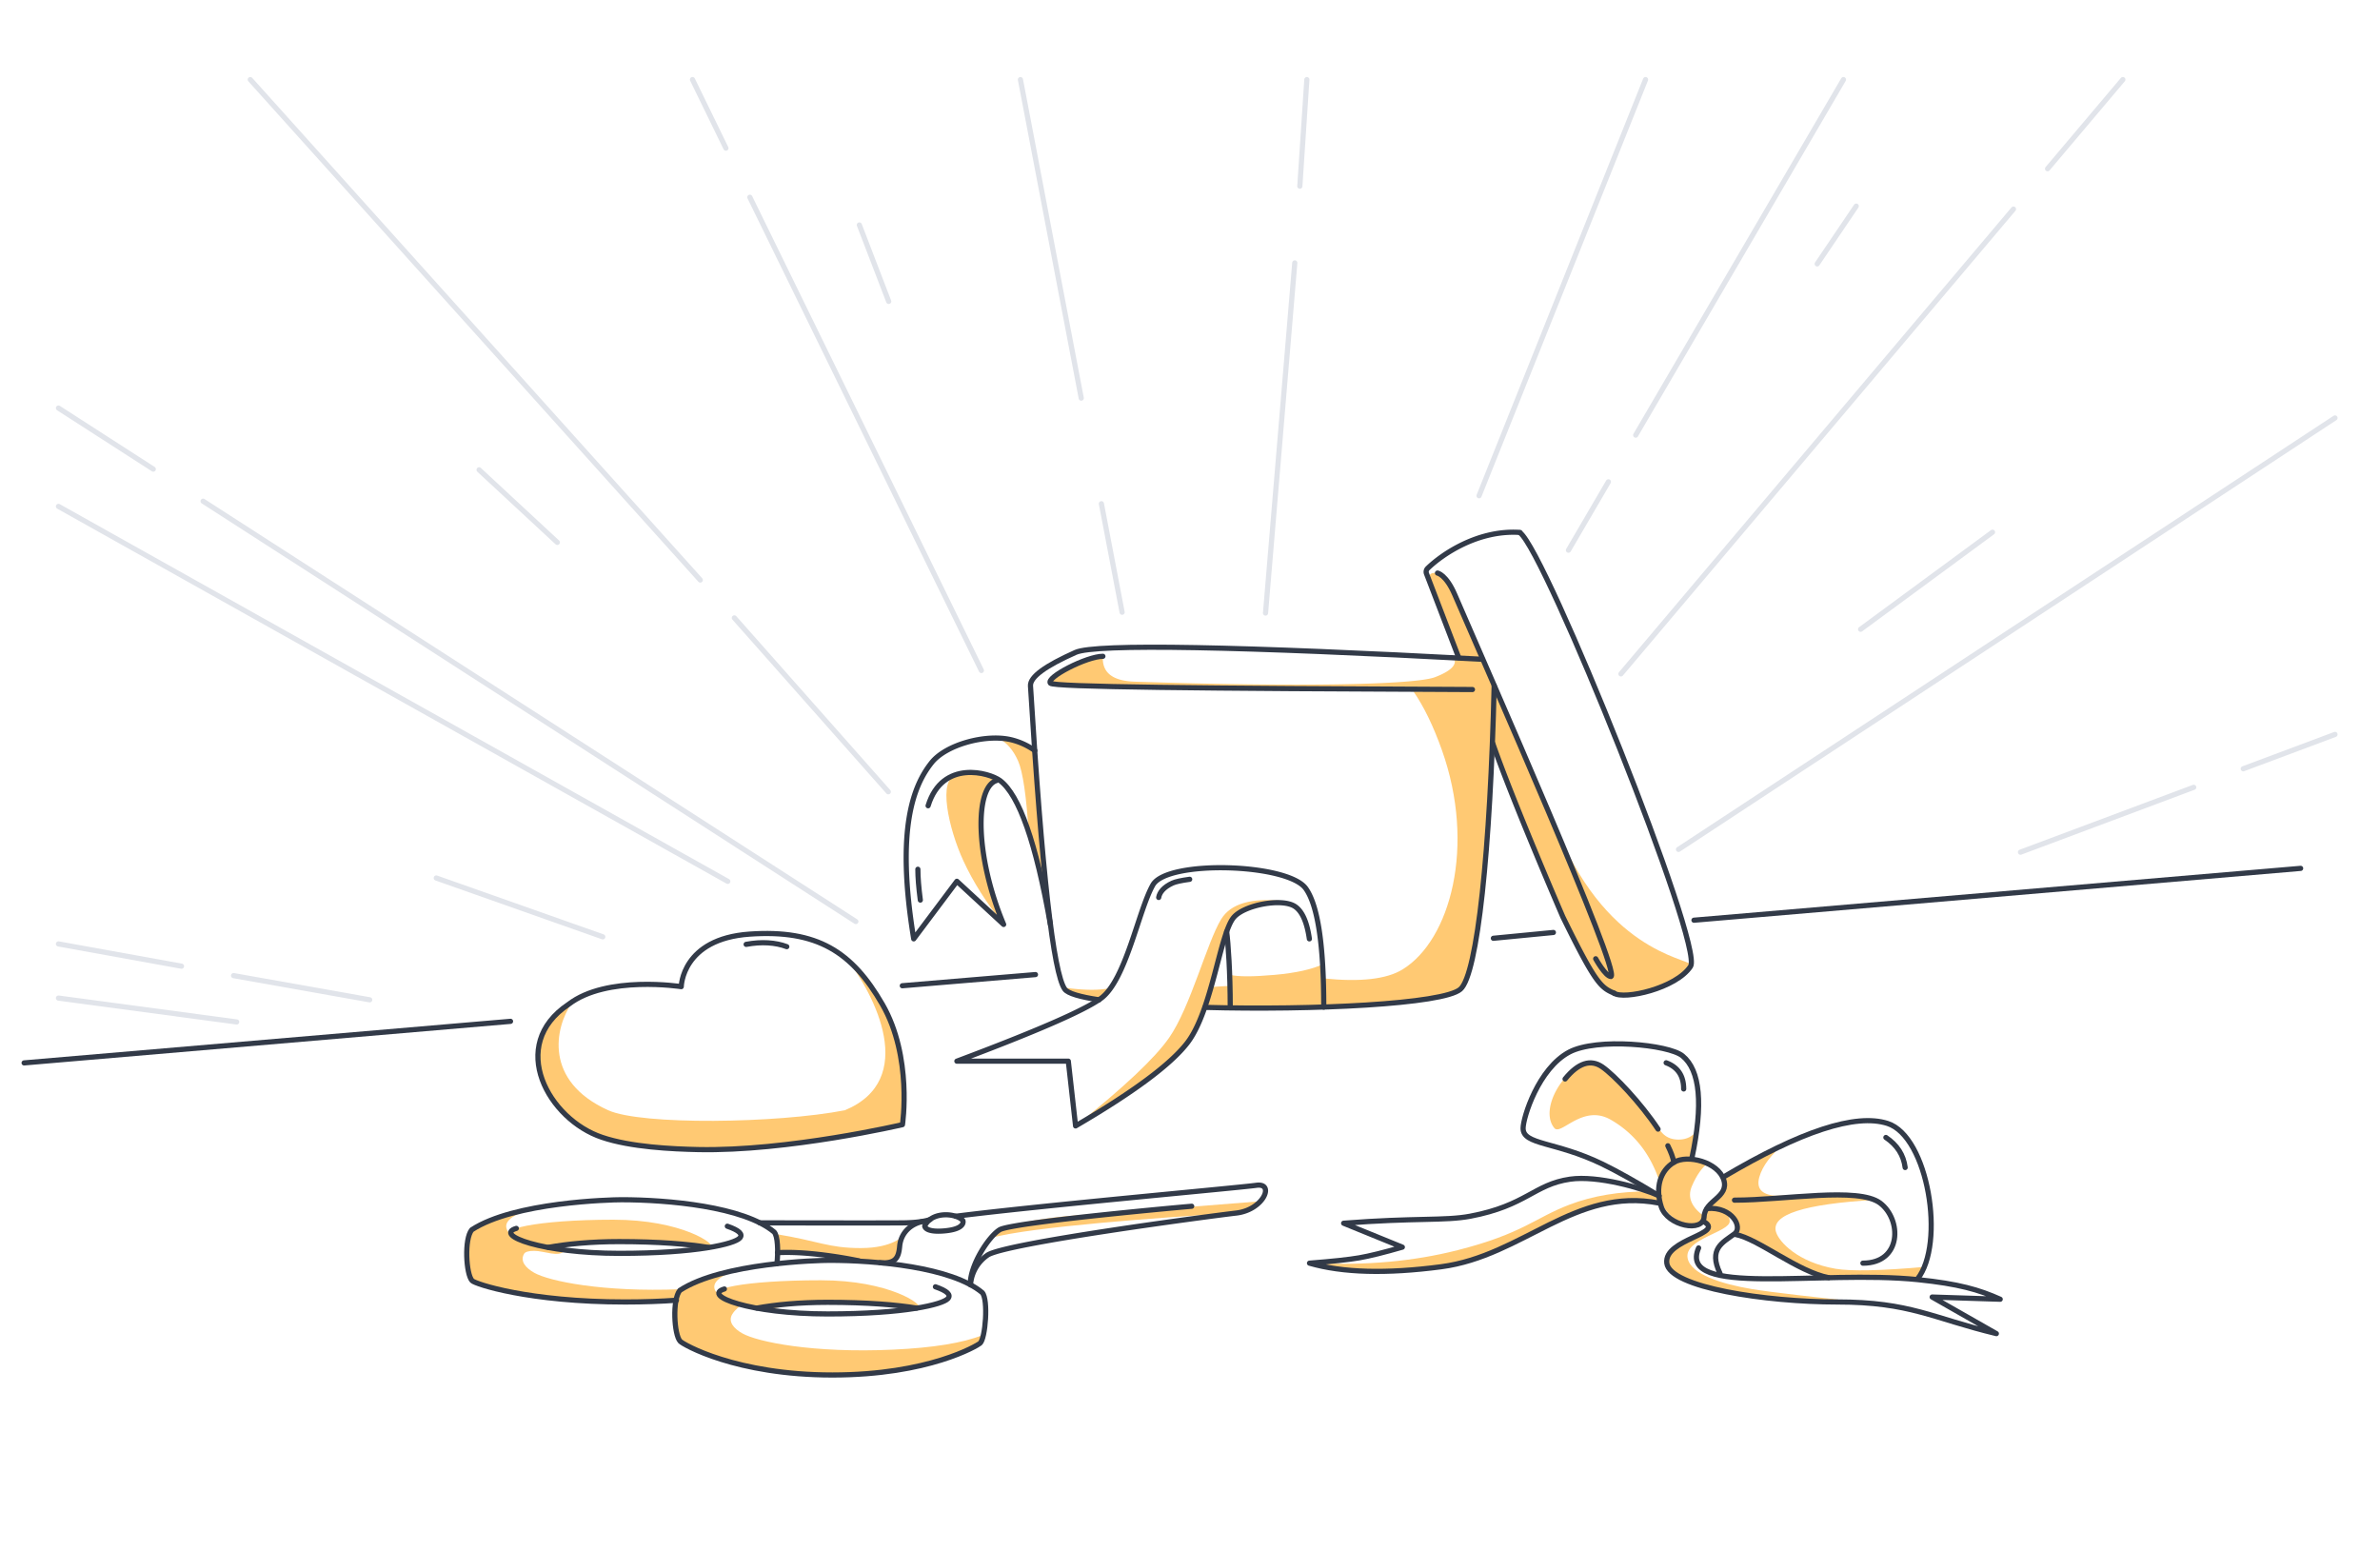 <svg width="460" height="300" fill="none" xmlns="http://www.w3.org/2000/svg"><path d="M0 0h460v300H0z"/><path fill-rule="evenodd" clip-rule="evenodd" d="m273.19 133.624 12.862-.159 2.474 6.256c-.431 14.848-.894 24.697-1.391 29.545-1.582 15.457-3.605 20.78-4.866 21.898-1.854 1.645-10.659 2.803-26.416 3.476v-5.561c7.083.725 12.159.145 15.228-1.738 9.245-5.673 14.202-23.872 7.6-42.409-1.65-4.632-3.48-8.402-5.491-11.308ZM237.778 188.391v6.422l18.075-.259v-8.286c-2.202 1.048-5.378 1.756-9.53 2.123-4.151.368-7 .368-8.545 0Z" fill="#FFC973"/><path fill-rule="evenodd" clip-rule="evenodd" d="M230.131 200.548c3.824-5.933 6.257-21.203 8.342-23.289 1.391-1.39 4.635-2.433 9.733-3.128-6.257-.695-10.312.464-12.166 3.476-2.78 4.519-5.937 17.008-10.08 22.941-2.761 3.955-8.786 9.632-18.074 17.032 12.281-7.4 19.696-13.077 22.245-17.032ZM200.008 145.044l2.316 29.784-3.476-13.556c-.463-7.416-1.158-12.166-2.085-14.251-.927-2.086-2.201-3.549-3.824-4.39 1.603.286 2.878.591 3.824.914.946.323 2.028.823 3.245 1.499ZM193.982 178.65c-2.085-4.866-3.476-10.196-4.171-15.989-.695-5.793.348-9.849 3.128-12.166-2.78-.816-5.445-1.047-7.994-.695-3.824.528-1.58 10.409 1.256 16.553 1.891 4.096 4.485 8.195 7.781 12.297ZM277.585 110.691c-1.53 0-1.265.569-1.265 1.424 0 .633 7.15 19.669 15.38 39.607 3.249 7.87 6.968 18.847 10.283 25.406 3.421 7.976 9.93 19.365 9.468 11.704 1.565 1.785-3.102-9.6-3.102-9.6-2.143-6.701-17.518-42.004-17.518-42.004-.837-2.123-7.215-17.998-10.326-23.79-1.129-2.585-2.92-2.747-2.92-2.747Z" fill="#FFC973"/><path fill-rule="evenodd" clip-rule="evenodd" d="M237.778 190.504v4.31H232.9l1.234-4.085 3.644-.225ZM214.94 190.836l-2.286 2.376c-1.777-.343-3.092-.639-3.947-.887-.854-.248-1.898-.744-3.132-1.489 2.008.291 3.819.436 5.434.436 1.616 0 2.926-.145 3.931-.436ZM280.801 126.828l2.859.378 2.62 6.416c-55.044-.606-82.797-1.137-83.261-1.593-.695-.685 2.154-2.345 3.882-3.231 1.152-.59 3.24-1.247 6.262-1.97-.208 3.126 1.841 4.76 6.149 4.902 31.45 1.039 54.178.619 58.068-.879 3.354-1.292 4.494-2.633 3.421-4.023ZM327.001 223.68l1.302-5.683c-.868 1.484-2.164 2.225-3.887 2.225-1.724 0-2.997-.741-3.821-2.225a833.734 833.734 0 0 1-5.681-6.73c-3.412-4.118-5.452-6.117-7.652-5.867-4.769.542-9.902 8.897-6.84 12.597 1.277 1.542 5.465-4.748 10.919-1.599 4.417 2.549 7.516 6.416 9.298 11.601.53-1.281 1.492-2.407 2.887-3.377 1.396-.971 2.554-1.284 3.475-.942Z" fill="#FFC973"/><path fill-rule="evenodd" clip-rule="evenodd" d="M330.241 224.624c-4.476-1.068-7.39-.535-8.742 1.598-2.028 3.199-.501 8.304 3.181 9.796 2.455.995 4.032.675 4.73-.961-2.513-1.768-3.316-3.712-2.409-5.833.908-2.121 1.988-3.654 3.24-4.6ZM345.102 220.762l-12.031 6.712c.402.98.402 1.898 0 2.755-.401.856-1.345 1.95-2.83 3.282 2.741.479 4.406 1.006 4.996 1.58.59.573.656 1.73.197 3.469l11.914 5.542 5.817 3.068h17.434l1.765-2.376c-8.732.776-14.597.906-17.595.391-7.245-1.245-10.904-5.141-11.505-7.112-1.02-3.345 5.401-5.414 19.264-6.207-1.634-.41-3.898-.674-6.792-.792-2.893-.118-7.109-.118-12.647 0-2.641-.241-3.659-1.441-3.054-3.6.604-2.159 2.294-4.397 5.067-6.712Z" fill="#FFC973"/><path fill-rule="evenodd" clip-rule="evenodd" d="M254.252 244.104c9.867.471 19.023-.366 27.468-2.511 12.667-3.217 14.919-6.249 21.655-8.806 4.491-1.704 9.622-2.557 15.391-2.557l1.698.685.176 1.577c-2.146-.944-5.948-.846-11.405.295-8.185 1.713-18.13 9.459-30.689 12.009-8.372 1.7-16.47 1.469-24.294-.692ZM330.24 233.512l-1.037 2.504c1.037.618 1.383 1.116 1.037 1.493-.518.565-9.353 3.47-8.087 6.594.788 1.945 6.187 4.606 12.711 5.874 4.715.917 14.592 1.627 29.633 2.13-13.569-1.381-22.208-2.381-25.918-3.001-5.872-.981-11.741-2.865-12.391-5.917-.806-3.785 8.122-5.058 8.122-7.173 0-1.409-1.357-2.244-4.07-2.504Z" fill="#FFC973"/><path d="M135.201 222.333c20.325.045 39.077-5.234 39.077-5.234 3.222-15.269-5.977-27.878-10.979-32.273 5.904 7.451 14.168 23.828 0 29.727-13.152 2.554-39.321 2.908-45.748 0-12.496-5.653-10.32-15.972-7.037-20.728-1 .615-2.98 1.88-4.539 3.847-4.885 6.638-.685 18.288 11.042 22.399 5.501 1.974 13.249 2.092 18.184 2.262ZM307.788 177.258l-5.568-14.039c10.288 22.029 25.539 22.028 24.692 23.48-.847 1.453-6.415 4.721-10.773 5.447-3.485.581-5.244-.807-5.688-1.574l1.089-2.42-3.752-10.894ZM166.373 241.187c-6.324 0-8.043-1.358-16.51-2.726l.447 1.833v1.804s4.849-.314 8.081.328c5.358 1.064 7.441 1.194 7.441 1.194l6.143.64 1.636-1.537 1.041-4.015s-1.955 2.479-8.279 2.479Z" fill="#FFC973"/><path fill-rule="evenodd" clip-rule="evenodd" d="M105.156 232.939c-8.335 2.275-12.992 3.846-13.972 4.714-1.468 1.301-.807 8.73 0 9.64.368.414 2.856 1.439 7.925 2.429.875.171 17.434 2.347 27.717 1.88 1.326-.06 2.624-.14 3.891-.239l.763-2.219c-14.965.588-25.346-1.554-28.234-3.19-1.627-.922-2.778-2.221-1.96-3.65.222-.388.875-.582 1.96-.582 1.91 0 4.775 1.318 5.833 0-8.525-1.097-10.572-2.903-11.09-4.069-.786-1.767 1.42-3.338 7.167-4.714Z" fill="#FFC973"/><path d="M118.551 235.705c-15.007 0-23.289 1.996-18.919 3.287 1.354.679 2.915 1.627 5.147 1.92 2.233.292 3.973.021 5.148-.437 5.554-.465 18.159-.615 19.148-.286.988.33 6.024.808 8.418 1.006 1.144-.731-5.719-5.49-18.942-5.49ZM243.603 232.145l-31.679 2.503c-1.231 0-18.585.788-20.442 4.604 7.577-2.211 34.812-4.09 43.593-4.604l5.076-.473 1.557-.542 1.895-1.488Z" fill="#FFC973"/><path fill-rule="evenodd" clip-rule="evenodd" d="M145.374 244.648c-8.335 2.275-12.993 3.846-13.972 4.713-1.469 1.302-.807 8.731 0 9.641.368.414 1.953 1.812 7.305 3.383 4.475 1.314 12.587 3.629 22.87 3.163 18.666-.847 21.491-3.244 27.844-5.969l.469-1.566c-3.781 1.509-9.537 2.443-17.269 2.801-15.46.715-26.21-1.481-29.157-3.151-1.628-.923-2.778-2.221-1.961-3.65.542-.948 1.679-1.74 1.679-1.74s-4.615-2.099-4.976-2.911c-.785-1.767 1.421-3.338 7.168-4.714Z" fill="#FFC973"/><path d="M158.662 247.409c-15.006 0-23.025 1.795-18.655 3.087 1.353.679 4.619 2.11 6.851 2.403 2.233.292 5.14-.549 6.314-1.007 4.926-.137 15.026-.329 16.014 0 .988.33 6.024.808 8.418 1.007 1.144-.732-5.718-5.49-18.942-5.49Z" fill="#FFC973"/><path d="m4.66 205.403 94.014-8.033m345.986-29.561-117.256 10.018m-38.771 3.493 11.602-1.123m-125.841 10.295 25.74-2.158M150.173 244.208c.251-2.455.158-5.348-.543-6.119-5.871-4.945-20.59-6.245-29.511-6.245-2.131 0-20.766.457-28.934 5.809-1.486 1.759-1.12 8.574.058 9.834.598.639 10.979 4.116 29.605 4.116 3.66 0 6.957-.127 9.896-.335" stroke="#323A48" stroke-linecap="round" stroke-linejoin="round"/><path d="M99.792 237.382c-4.37 1.292 4.933 4.824 19.94 4.824 15.006 0 22.218-1.837 23.244-2.95.684-.741-.116-1.507-2.399-2.295" stroke="#323A48" stroke-linecap="round" stroke-linejoin="round"/><path d="M146.855 235.811a.499.499 0 1 0-.003 1l.003-1Zm40.231 12.488a.5.5 0 1 0 1 0h-1Zm-7.128-12.163a.5.5 0 1 0-.372-.928l.372.928Zm4.704-1.594a.5.5 0 0 0 .127.992l-.127-.992Zm-34.431 7.038a.5.5 0 0 0 .06.998l-.06-.998Zm15.643 2.553a.5.5 0 0 0 .211-.978l-.211.978Zm-19.02-7.822-.001.5h.274l.781.002 2.813.005c2.342.004 5.503.009 8.774.012 6.538.006 13.525.006 15.293-.019l-.015-1c-1.757.025-8.733.025-15.277.019-3.271-.003-6.431-.008-8.774-.012l-2.812-.005-.781-.002h-.274l-.001.5Zm96.053-6.763c.813-.113 1.06.125 1.132.27.102.205.096.638-.257 1.25-.679 1.18-2.408 2.562-4.907 2.854l.116.993c2.792-.326 4.81-1.876 5.658-3.348.411-.715.613-1.538.285-2.196-.359-.718-1.182-.95-2.164-.814l.137.991Zm-4.032 4.374c-2.652.311-13.853 1.773-24.802 3.444-5.474.835-10.891 1.723-15.147 2.545-2.127.411-3.971.807-5.39 1.174-.709.183-1.319.36-1.808.53-.477.166-.879.338-1.144.522l.571.822c.146-.102.437-.238.902-.399a22.677 22.677 0 0 1 1.729-.507c1.39-.359 3.211-.75 5.33-1.16 4.237-.819 9.638-1.704 15.108-2.539 10.94-1.669 22.129-3.13 24.767-3.439l-.116-.993Zm-48.291 8.215a8.114 8.114 0 0 0-3.442 5.514 5.823 5.823 0 0 0-.049.462c-.004.056-.005.1-.006.131l-.001.037v.017l.5.001h.5v.001V248.275l.005-.097c.006-.088.017-.22.041-.386a7.106 7.106 0 0 1 3.023-4.833l-.571-.822Zm-15.796-5.326c1.789-.026 3.066-.188 3.903-.347.419-.08.728-.159.936-.219a4.79 4.79 0 0 0 .238-.075l.064-.023.019-.007.006-.002.002-.001h.001v-.001l-.185-.464-.186-.464h.001l.001-.001a9.515 9.515 0 0 1-1.083.274c-.777.148-1.996.305-3.732.33l.015 1Zm10.001-1.277c7.926-1.014 21.55-2.385 33.648-3.566 12.082-1.179 22.663-2.17 24.47-2.42l-.137-.991c-1.78.247-12.321 1.234-24.431 2.416-12.094 1.18-25.733 2.553-33.677 3.569l.127.992Zm-34.498 7.044c3.246-.195 7.136.19 10.232.63 1.544.219 2.883.451 3.837.627.476.089.856.163 1.116.216l.297.061.076.016.019.004.005.001h.001l.105-.489.105-.489h-.001l-.006-.001-.02-.005-.08-.016a87.866 87.866 0 0 0-5.314-.915c-3.114-.442-7.084-.84-10.432-.638l.06.998Z" fill="#323A48"/><path d="m178.73 236.912-.45-.218a.495.495 0 0 0-.049.2l.499.018Zm7.378-1.02.467-.178a.472.472 0 0 0-.063-.117l-.404.295Zm-6.927 1.237c.614-1.269 1.981-1.825 3.424-1.872a5.876 5.876 0 0 1 1.975.267c.585.191.964.444 1.125.664l.807-.591c-.343-.467-.956-.807-1.621-1.024a6.888 6.888 0 0 0-2.319-.315c-1.63.053-3.449.693-4.292 2.436l.901.435Zm6.927-1.237-.467.178v-.001l-.001-.002-.001-.004a.014.014 0 0 1-.002-.006l-.002-.006.001.006a.324.324 0 0 1 .004.066.494.494 0 0 1-.124.292c-.221.277-.899.748-2.868.939l.096.995c2.044-.197 3.072-.706 3.554-1.311a1.49 1.49 0 0 0 .341-.873 1.292 1.292 0 0 0-.022-.301c-.007-.038-.016-.07-.023-.095l-.011-.033-.004-.013-.002-.005-.001-.002v-.001c0-.001-.001-.001-.468.177Zm-3.46 1.462c-1.974.19-2.836-.056-3.189-.26-.166-.096-.213-.179-.225-.202-.007-.014-.007-.02-.006-.015l.002.017v.034l-.5-.016-.499-.017v.012a.951.951 0 0 0 .014.152c.014.076.041.171.092.275.105.213.297.438.621.626.627.362 1.747.586 3.786.389l-.096-.995ZM187.03 248.185a.5.5 0 0 0 1 0h-1Zm43.341-14.581a.5.5 0 0 0-.086-.997l.086.997Zm-42.341 14.581c0-1.752.832-3.957 1.965-5.923 1.136-1.971 2.502-3.578 3.467-4.184l-.532-.846c-1.173.737-2.639 2.514-3.802 4.531-1.165 2.023-2.098 4.411-2.098 6.422h1Zm5.432-10.107c.066-.041.244-.115.579-.209.319-.089.736-.185 1.243-.286a77.461 77.461 0 0 1 3.938-.646c3.158-.453 7.228-.936 11.402-1.392 8.346-.911 17.091-1.713 19.747-1.941l-.086-.997c-2.661.23-11.414 1.031-19.77 1.944-4.177.456-8.26.941-11.434 1.396a78.276 78.276 0 0 0-3.992.655c-.519.104-.964.205-1.317.304-.337.094-.642.199-.842.326l.532.846Z" fill="#323A48"/><path d="M131.461 259.196c-1.178-1.26-1.544-8.075-.058-9.834 8.168-5.352 26.803-5.809 28.934-5.809 8.92 0 23.64 1.3 29.511 6.245 1.201 1.322.616 8.887-.426 9.782-.513.441-9.904 6.132-28.53 6.132s-28.834-5.877-29.431-6.516Z" stroke="#323A48" stroke-linecap="round" stroke-linejoin="round"/><path d="M140.009 249.091c-4.37 1.292 4.934 4.824 19.94 4.824 15.007 0 22.219-1.837 23.245-2.95.684-.741-.116-1.507-2.399-2.295" stroke="#323A48" stroke-linecap="round" stroke-linejoin="round"/><path d="M177.159 252.783c-3.813-.625-9.476-1.113-17.209-1.113-5.428 0-10.11.462-13.669 1.113M136.86 241.049c-3.814-.625-9.477-1.113-17.21-1.113-5.428 0-10.11.462-13.669 1.113" stroke="#323A48" stroke-linecap="round" stroke-linejoin="round"/><path d="M170.118 243.522a.5.5 0 0 0-.076.997l.076-.997Zm3.765-2.67-.498-.045.498.045Zm4.619-4.322a.5.5 0 1 0-.185-.982l.185.982Zm-8.46 7.989c1.539.117 2.626-.11 3.335-.807.693-.681.903-1.699 1.004-2.815l-.996-.09c-.1 1.107-.297 1.787-.709 2.192-.395.387-1.109.633-2.558.523l-.076.997Zm4.339-3.622c.222-2.453 2.029-3.971 4.121-4.367l-.185-.982c-2.442.462-4.662 2.276-4.932 5.259l.996.09Z" fill="#323A48"/><path clip-rule="evenodd" d="M170.542 194.082c5.856 10.158 3.883 23.254 3.883 23.254s-22.152 5.186-39.529 4.815c-4.965-.106-13.01-.481-18.522-2.361-10.327-3.435-18.399-17.774-6.475-25.708 7.359-5.67 21.774-3.413 21.774-3.413s.114-9.237 13.198-10.152c13.084-.916 19.814 3.407 25.671 13.565Z" stroke="#323A48" stroke-linecap="round" stroke-linejoin="round"/><path d="M144.213 182.496c2.965-.558 5.702-.368 7.856.444M327.002 223.828c2.208-10.402 1.607-16.995-1.801-19.778-2.716-2.217-16.586-3.534-21.874-.75-5.995 3.155-8.946 12.672-8.946 14.74 0 3.242 6.257 2.515 15.309 6.908 2.808 1.362 6.458 3.405 10.95 6.127" stroke="#323A48" stroke-linecap="round" stroke-linejoin="round"/><path d="M302.493 208.512c2.543-3.112 4.942-3.89 7.197-2.334 2.308 1.593 7.426 6.97 10.774 12.021m1.892 3.219c.582 1.163.995 2.252 1.171 3.205" stroke="#323A48" stroke-linecap="round" stroke-linejoin="round"/><path clip-rule="evenodd" d="M323.526 224.622c2.637-1.597 8.519-.054 9.626 3.352 1.106 3.407-3.642 3.969-3.787 7.146-.145 3.178-7.079 1.784-8.284-1.926-1.206-3.711-.191-6.974 2.445-8.572Z" stroke="#323A48" stroke-linejoin="round"/><path d="M333.07 227.476c14.998-8.892 25.583-12.349 31.753-10.372 7.848 2.515 11.203 23.261 5.775 30.068m-17.152-.265c-5.937-1.123-13.714-7.556-18.013-8.345" stroke="#323A48" stroke-linecap="round" stroke-linejoin="round"/><path d="M335.237 231.926c9.675 0 23.926-2.613 28.147.558 4.22 3.171 4.22 11.619-3.328 11.619M320.64 231.075c-3.247-1.482-11.844-3.971-17.172-3.203-6.977 1.005-8.441 5.106-19.32 7.161-4.867.919-10.674.271-24.455 1.352l11.348 4.622c-3.559 1.031-6.341 1.719-8.347 2.066-2.007.346-5.206.69-9.598 1.031 6.398 1.856 14.882 2.087 25.45.692 15.853-2.092 25.82-15.454 42.094-12.304" stroke="#323A48" stroke-linecap="round" stroke-linejoin="round"/><path d="M329.968 233.537c4.875-.384 6.925 3.679 5.269 4.9-2.328 1.715-5.062 2.914-2.798 7.635m-4.136-4.912c-4.192 9.67 23.508 4.184 42.388 6.127 7.878.811 11.809 1.951 15.903 3.787l-13.152-.425 12.408 7.068c-12.4-2.985-16.581-6.116-30.78-6.116-13.767 0-32.332-2.787-32.917-7.498-.584-4.711 11.554-5.666 7.05-8.087M322.029 205.381c2.259.835 3.389 2.522 3.389 5.059M364.497 219.812c2.182 1.471 3.424 3.407 3.727 5.809M311.939 191.921c1.905 1.334 12.027-.914 14.811-5.174 2.58-3.948-27.999-80.057-32.953-83.788m-15.964 7.783s1.663.274 3.338 4.163c6.081 14.119 32.086 72.946 30.201 73.808-1.066 0-2.962-3.435-2.962-3.435" stroke="#323A48" stroke-linecap="round" stroke-linejoin="round"/><path d="M288.533 143.707c3.929 11.256 13.524 33.468 13.524 33.468 6.269 12.788 7.328 13.675 9.949 14.769M281.922 127.065l-6.21-16.197a.955.955 0 0 1 .215-1.033c2.874-2.787 9.781-7.474 17.823-6.946M255.852 194.616c0-12.033-1.158-19.672-3.476-22.917-3.476-4.866-26.764-5.561-29.545-.695-2.78 4.866-5.213 18.46-10.08 21.959-3.244 2.333-12.513 6.368-27.807 12.105h21.536l1.405 12.513c11.123-6.488 18.306-11.818 21.551-15.989 4.866-6.257 6.335-21.212 9.037-24.331 2.085-2.408 9.313-3.756 11.818-2.086 1.39.927 2.317 3.013 2.781 6.257" stroke="#323A48" stroke-linecap="round" stroke-linejoin="round"/><path d="M237.777 194.638c0-6.604-.398-12.454-.695-14.599" stroke="#323A48" stroke-linecap="round"/><path d="M288.788 132.481c-.729 31.565-3.217 55.792-6.52 58.681-3.321 2.907-28.714 4.077-49.368 3.512m-20.472-1.463c-3.63-.544-6.042-1.227-6.629-2.049-2.21-3.094-4.42-22.63-6.63-58.608-.107-1.744 2.888-3.88 8.716-6.48 3.885-1.734 32-1.156 78.631 1.332" stroke="#323A48" stroke-linecap="round" stroke-linejoin="round"/><path d="M200.008 145.042a13.317 13.317 0 0 0-4.636-2.101c-4.866-1.136-12.513.94-15.294 4.416-3.562 4.453-6.952 12.898-3.476 34.073l8.342-11.123 9.037 8.342c-5.561-13.208-5.561-26.486-1.39-27.807" stroke="#323A48" stroke-linecap="round" stroke-linejoin="round"/><path d="M203.019 178.65c-2.781-15.758-6.025-25.027-9.733-27.807-2.025-1.519-11.122-4.171-13.903 4.866M229.94 169.922c-1.632.221-2.74.465-3.322.73-1.707.779-2.501 1.805-2.669 2.78M213.163 126.828c-3.094 0-11.107 4.098-10.144 5.201.642.735 28.303 1.001 81.572 1.221M177.403 167.98c0 1.553.159 3.539.476 5.96" stroke="#323A48" stroke-linecap="round" stroke-linejoin="round"/><path d="m92.596 90.791 15.12 14.025M48.372 15.38l86.978 96.707m6.584 7.32 29.756 33.599M133.843 15.38l6.461 13.254m4.624 9.484 44.754 91.457M166.091 43.475l5.674 14.771M212.875 97.343l4.004 20.968m-19.653-102.93 11.753 61.556-11.753-61.556ZM252.586 15.38l-1.357 20.6m-.977 14.822-5.655 67.669M318.049 15.38l-32.182 80.423M310.869 93.108l-7.723 13.215M356.3 15.381l-40.159 68.707L356.3 15.38ZM358.768 39.834l-7.544 11.16M410.3 15.38l-14.551 17.226m-6.59 7.802-75.869 89.817M385.108 102.848l-25.491 18.753M451.3 80.768l-126.884 83.378M451.3 141.926l-17.731 6.637m-9.572 3.584-33.481 12.534M39.254 96.856l126.161 81.229M11.3 78.857l18.323 11.798L11.3 78.857ZM11.3 97.86l129.364 72.461M84.32 169.672l32.183 11.367M11.3 182.41l23.781 4.304m10.063 1.821 26.312 4.674m-60.156-.333 34.442 4.613" stroke="#E1E4EA" stroke-linecap="round" stroke-linejoin="round"/></svg>